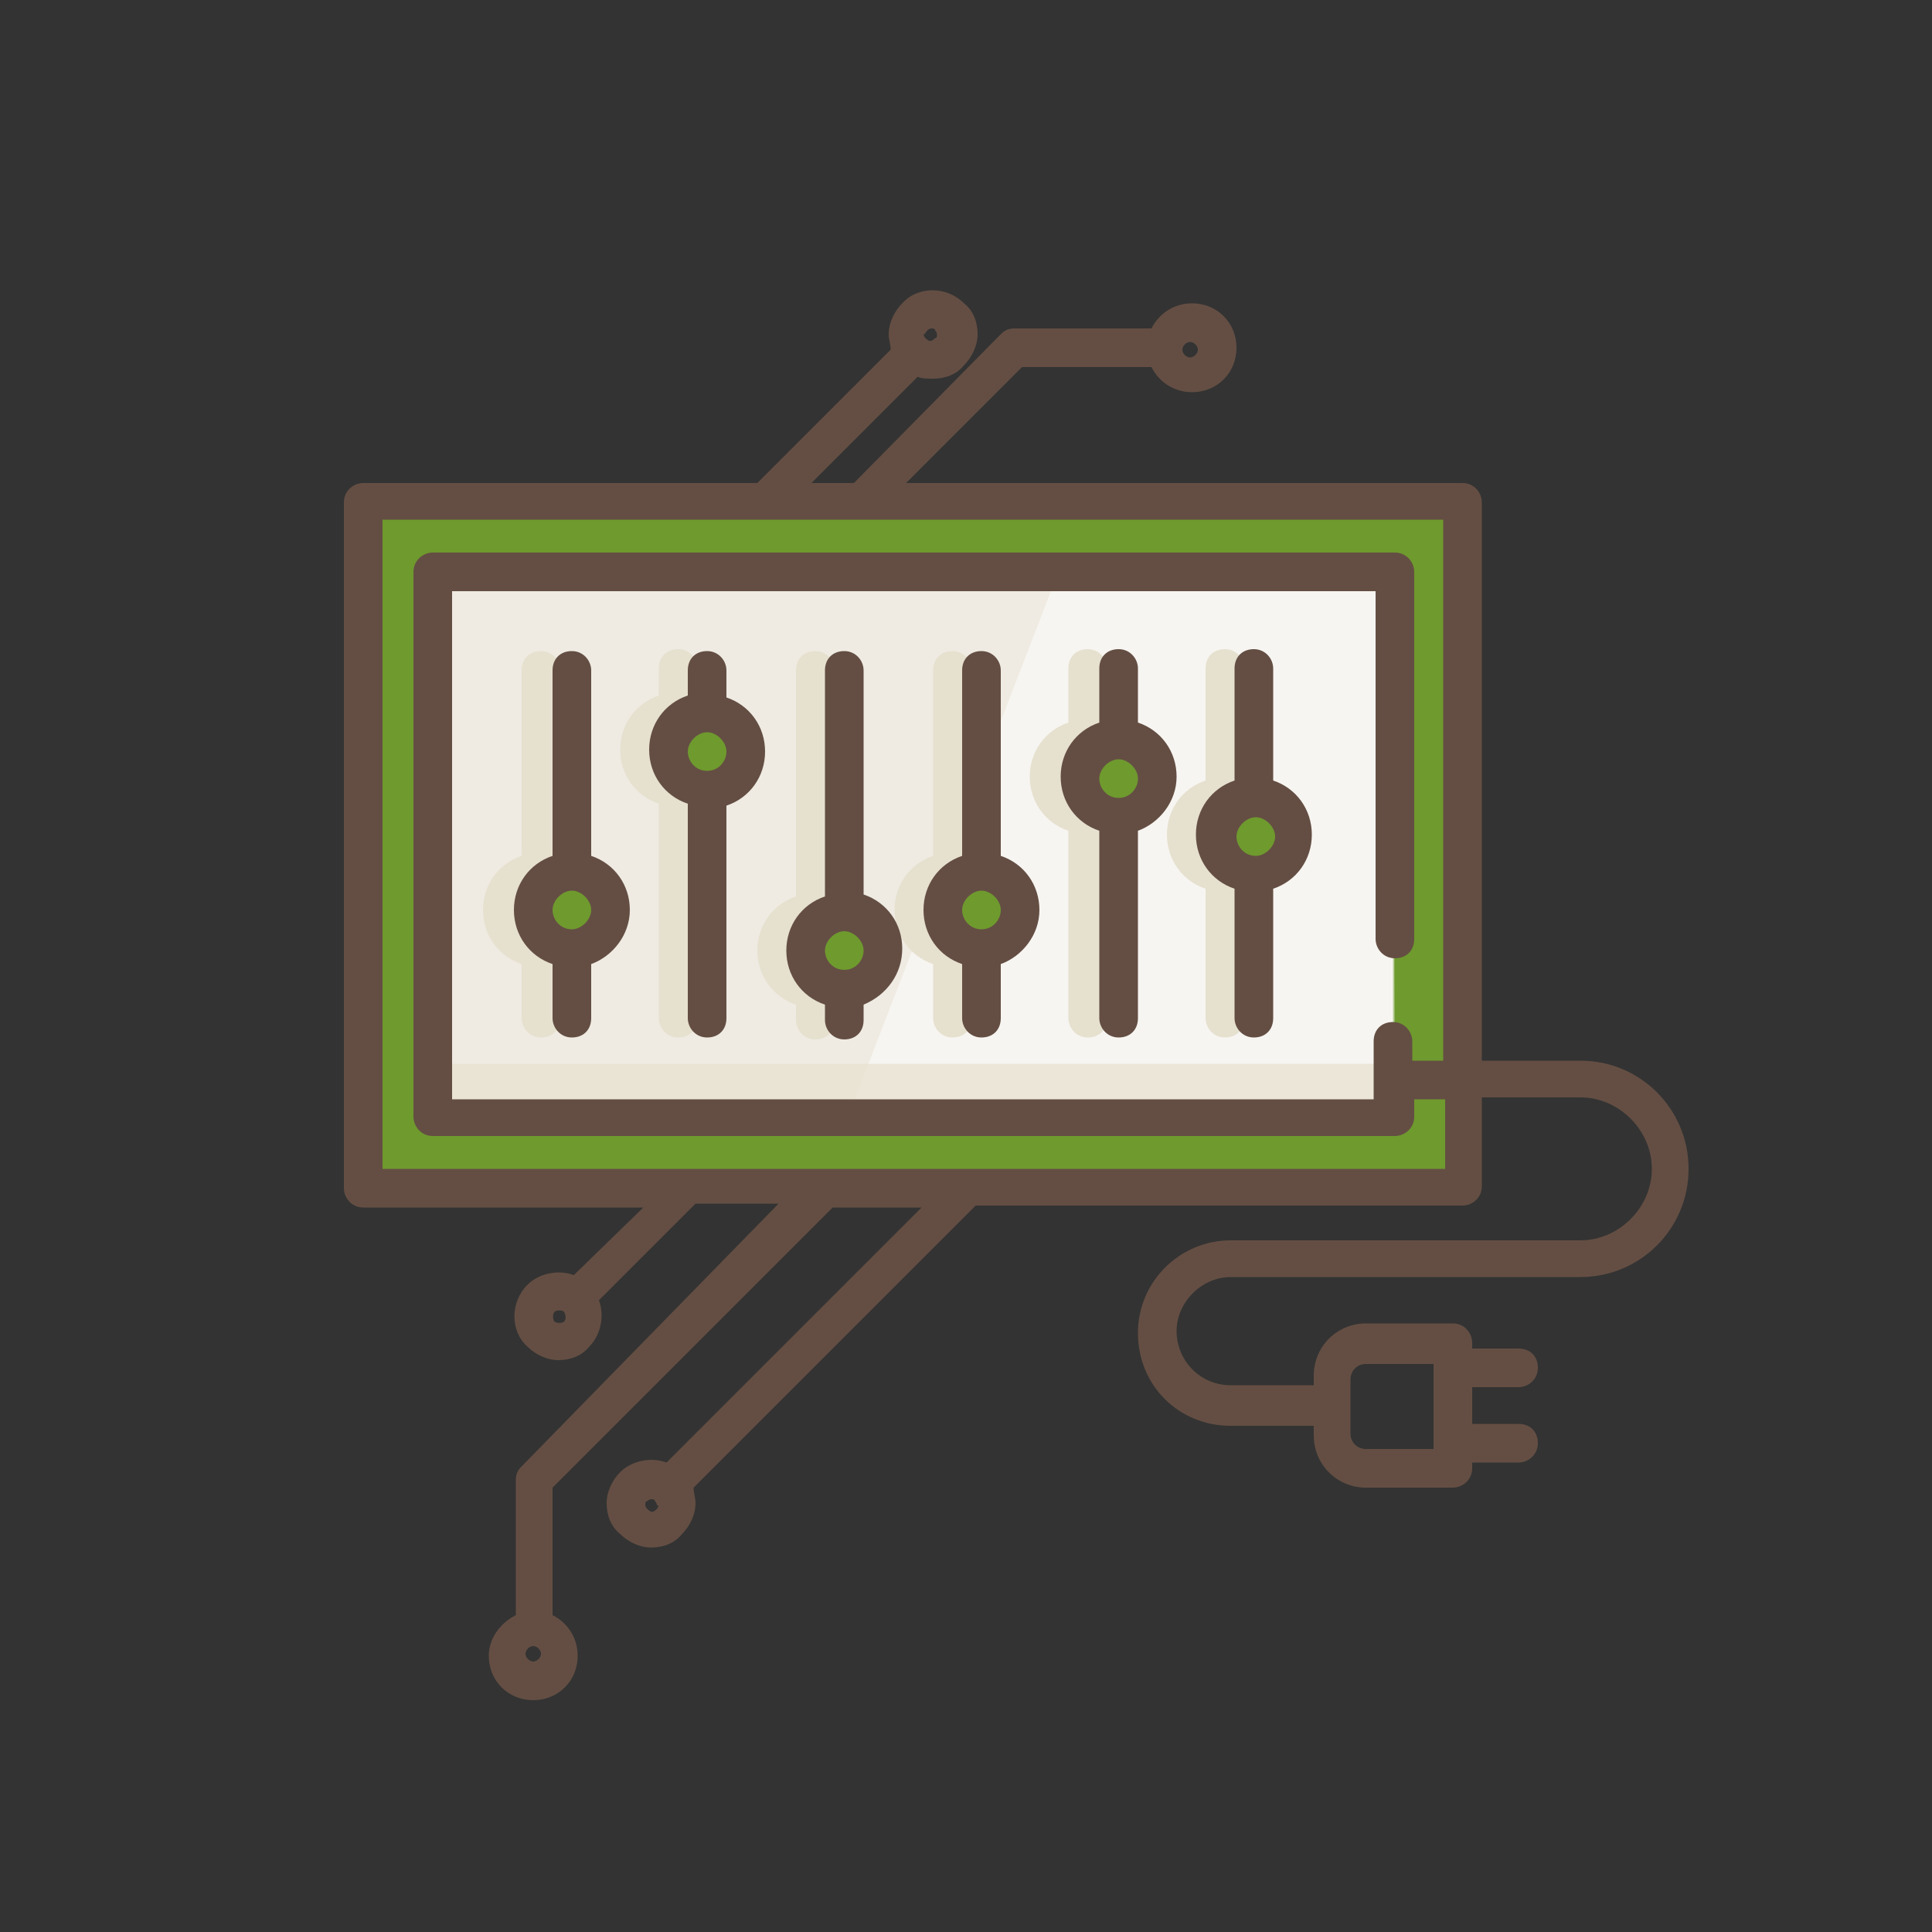 <?xml version="1.0" encoding="utf-8"?>
<?xml-stylesheet href="style.css" type="text/css"?>
<!-- Generator: Adobe Illustrator 19.2.0, SVG Export Plug-In . SVG Version: 6.00 Build 0)  -->
<svg version="1.1" id="Capa_1" xmlns="http://www.w3.org/2000/svg" xmlns:xlink="http://www.w3.org/1999/xlink" x="0px" y="0px"
	 width="100px" height="100px" viewBox="0 0 100 100" enable-background="new 0 0 100 100" xml:space="preserve">
<rect x="0" y="0" width="100" height="100" fill="#333333" stroke="none"/>
<path class="dashboard_main_color" fill="#6F9A2E" d="M75.6,61.4H18.9V26h56.7V61.4z"/>
<path fill="#EFEBE2" d="M22.2,29.2v28.6h49.9V29.2H22.2z M29.6,48.6c-0.8,0-1.4-0.6-1.4-1.4c0-0.8,0.6-1.4,1.4-1.4s1.4,0.6,1.4,1.4
	C31,47.9,30.4,48.6,29.6,48.6z M36.6,40.2c-0.8,0-1.4-0.6-1.4-1.4c0-0.8,0.6-1.4,1.4-1.4c0.8,0,1.4,0.6,1.4,1.4
	C38,39.6,37.4,40.2,36.6,40.2z M43.7,50.4c-0.8,0-1.4-0.6-1.4-1.4c0-0.8,0.6-1.4,1.4-1.4S45,48.3,45,49C45,49.8,44.4,50.4,43.7,50.4
	z M50.8,48.6c-0.8,0-1.4-0.6-1.4-1.4s0.6-1.4,1.4-1.4s1.4,0.6,1.4,1.4S51.6,48.6,50.8,48.6z M58,41.7c-0.8,0-1.4-0.6-1.4-1.4
	c0-0.8,0.6-1.4,1.4-1.4s1.4,0.6,1.4,1.4C59.3,41.1,58.7,41.7,58,41.7z M64.9,44.7c-0.8,0-1.5-0.7-1.5-1.5c0-0.8,0.7-1.5,1.5-1.5
	c0.8,0,1.5,0.7,1.5,1.5C66.4,44,65.7,44.7,64.9,44.7z"/>
<path opacity="0.5" fill="#FFFFFF" d="M62.9,29.5l-8-0.2l-11.2,29l28.5-0.1l-0.1-28.9L62.9,29.5z M50.8,48.3c-0.7,0-1.2-0.5-1.2-1.2
	c0-0.7,0.5-1.2,1.2-1.2c0.7,0,1.2,0.5,1.2,1.2C52,47.8,51.5,48.3,50.8,48.3z M57.9,41.4c-0.7,0-1.2-0.5-1.2-1.2
	c0-0.7,0.5-1.2,1.2-1.2s1.2,0.5,1.2,1.2C59.1,40.9,58.5,41.4,57.9,41.4z M65,44.7c-0.8,0-1.4-0.6-1.4-1.4s0.6-1.4,1.4-1.4
	s1.4,0.6,1.4,1.4S65.8,44.7,65,44.7z"/>
<rect x="45.9" y="31.6" transform="matrix(-1.836970e-16 1 -1 -1.836970e-16 103.691 9.162)" opacity="0.73" fill="#E6E0CF" width="2.7" height="49.8"/>
<path fill="#644E43" d="M81.8,54.9h-5.1V26c0-0.5-0.4-1-1-1H46.9l6-6h6.7c0.4,0.8,1.2,1.3,2.1,1.3c1.3,0,2.3-1,2.3-2.3
	s-1-2.3-2.3-2.3c-0.9,0-1.7,0.5-2.1,1.3h-7.1c-0.3,0-0.5,0.1-0.7,0.3L44.2,25h-2.2l5.5-5.5c0.2,0.1,0.5,0.1,0.8,0.1
	c0.6,0,1.2-0.2,1.6-0.7l0,0c0.4-0.4,0.7-1,0.7-1.6c0-0.6-0.2-1.2-0.7-1.6c-0.9-0.9-2.4-0.9-3.2,0c-0.4,0.4-0.7,1-0.7,1.6
	c0,0.3,0.1,0.5,0.1,0.8L39.2,25H18.8c-0.5,0-1,0.4-1,1v35.5c0,0.5,0.4,1,1,1h14.5L29.7,66c-0.8-0.3-1.8-0.1-2.4,0.5
	c-0.9,0.9-0.9,2.4,0,3.2c0,0,0,0,0,0c0.4,0.4,1,0.7,1.6,0.7s1.2-0.2,1.6-0.7c0.6-0.6,0.8-1.6,0.5-2.4l5-5h4.3L27,75.9
	c-0.2,0.2-0.3,0.4-0.3,0.7v7c-0.8,0.4-1.4,1.2-1.4,2.1c0,1.3,1,2.3,2.3,2.3s2.3-1,2.3-2.3c0-0.9-0.5-1.7-1.3-2.1V77l14.5-14.5
	c0,0,0,0,0,0h4.6L34.5,75.7c-0.8-0.3-1.8-0.1-2.4,0.5c-0.4,0.4-0.7,1-0.7,1.6s0.2,1.2,0.7,1.6l0,0c0.4,0.4,1,0.7,1.6,0.7
	s1.2-0.2,1.6-0.7c0.4-0.4,0.7-1,0.7-1.6c0-0.3-0.1-0.5-0.1-0.8l14.6-14.6c0,0,0,0,0,0h25.2c0.5,0,1-0.4,1-1v-4.6h5.1
	c2,0,3.7,1.7,3.7,3.7s-1.7,3.7-3.7,3.7h-1.7H65h-1.3c-2.6,0-4.8,2.1-4.8,4.8s2.1,4.8,4.8,4.8H65h1.6H68v0.5c0,1.5,1.2,2.7,2.7,2.7
	h4.5c0.5,0,1-0.4,1-1v-0.3h2.4c0.5,0,1-0.4,1-1s-0.4-1-1-1h-2.4v-1.9h2.4c0.5,0,1-0.4,1-1s-0.4-1-1-1h-2.4v-0.3c0-0.5-0.4-1-1-1
	h-4.5c-1.5,0-2.7,1.2-2.7,2.7v0.5h-1.3H65h-1.3c-1.6,0-2.8-1.3-2.8-2.8s1.3-2.8,2.8-2.8H65h15.1h1.7c3.1,0,5.6-2.5,5.6-5.6
	S84.9,54.9,81.8,54.9z M61.6,17.7c0.2,0,0.4,0.2,0.4,0.4s-0.2,0.4-0.4,0.4s-0.4-0.2-0.4-0.4S61.4,17.7,61.6,17.7z M48,17.1
	c0.1-0.1,0.2-0.1,0.2-0.1c0.1,0,0.2,0,0.2,0.1c0.1,0.1,0.1,0.2,0.1,0.2c0,0.1,0,0.2-0.1,0.2c0,0,0,0,0,0c-0.2,0.2-0.3,0.2-0.5,0
	c-0.1-0.1-0.1-0.2-0.1-0.2C47.9,17.3,47.9,17.2,48,17.1z M29.2,68.4c-0.1,0.1-0.4,0.1-0.5,0c-0.1-0.1-0.1-0.4,0-0.5
	c0.1-0.1,0.4-0.1,0.5,0C29.3,68.1,29.3,68.3,29.2,68.4z M27.6,86c-0.2,0-0.4-0.2-0.4-0.4s0.2-0.4,0.4-0.4s0.4,0.2,0.4,0.4
	S27.8,86,27.6,86z M34,78.1c-0.2,0.2-0.3,0.2-0.5,0c0,0,0,0,0,0c-0.1-0.1-0.1-0.2-0.1-0.2c0-0.1,0-0.2,0.1-0.2
	c0.1-0.1,0.2-0.1,0.2-0.1c0.1,0,0.2,0,0.2,0.1c0.1,0.1,0.1,0.2,0.1,0.2C34.1,77.9,34.1,78,34,78.1z M74.7,54.9h-1.6v-1
	c0-0.5-0.4-1-1-1s-1,0.4-1,1v1.8c0,0.1,0,0.1,0,0.2s0,0.1,0,0.2v0.8H23.4V30.6h47.8v18c0,0.5,0.4,1,1,1s1-0.4,1-1v-19
	c0-0.5-0.4-1-1-1H22.4c-0.5,0-1,0.4-1,1v28.2c0,0.5,0.4,1,1,1h49.8c0.5,0,1-0.4,1-1v-0.9h1.6v3.6H19.8V26.9h54.9V54.9z M69.9,71.4
	c0-0.4,0.3-0.8,0.8-0.8h3.5V75h-3.5c-0.4,0-0.8-0.3-0.8-0.8V71.4z"/>
<g>
	<path fill="#E6E0CF" d="M29,44.3v-9.6c0-0.5-0.4-1-1-1s-1,0.4-1,1v9.6c-1.2,0.4-2,1.5-2,2.8s0.8,2.4,2,2.8v2.8c0,0.5,0.4,1,1,1
		s1-0.4,1-1v-2.8c1.2-0.4,2-1.5,2-2.8S30.2,44.7,29,44.3z M29.6,48.6c-0.8,0-1.4-0.6-1.4-1.4c0-0.8,0.6-1.4,1.4-1.4s1.4,0.6,1.4,1.4
		C31,47.9,30.4,48.6,29.6,48.6z"/>
	<path fill="#E6E0CF" d="M36.1,36v-1.4c0-0.5-0.4-1-1-1s-1,0.4-1,1V36c-1.2,0.4-2,1.5-2,2.8s0.8,2.4,2,2.8v11.1c0,0.5,0.4,1,1,1
		s1-0.4,1-1V41.7c1.2-0.4,2-1.5,2-2.8S37.3,36.4,36.1,36z M36.6,40.2c-0.7,0-1.4-0.6-1.4-1.4s0.6-1.4,1.4-1.4s1.4,0.6,1.4,1.4
		S37.4,40.2,36.6,40.2z"/>
	<path fill="#E6E0CF" d="M43.2,46.3V34.7c0-0.5-0.4-1-1-1s-1,0.4-1,1v11.7c-1.2,0.4-2,1.5-2,2.8s0.8,2.4,2,2.8v0.8c0,0.5,0.4,1,1,1
		s1-0.4,1-1v-0.8c1.2-0.4,2-1.5,2-2.8S44.3,46.7,43.2,46.3z M43.7,50.5c-0.8,0-1.4-0.6-1.4-1.4c0-0.8,0.6-1.4,1.4-1.4
		s1.4,0.6,1.4,1.4C45.1,49.9,44.5,50.5,43.7,50.5z"/>
	<path fill="#E6E0CF" d="M50.3,44.3v-9.6c0-0.5-0.4-1-1-1s-1,0.4-1,1v9.6c-1.2,0.4-2,1.5-2,2.8s0.8,2.4,2,2.8v2.8c0,0.5,0.4,1,1,1
		s1-0.4,1-1v-2.8c1.2-0.4,2-1.5,2-2.8S51.4,44.7,50.3,44.3z M50.8,48.6c-0.8,0-1.4-0.6-1.4-1.4s0.6-1.4,1.4-1.4s1.4,0.6,1.4,1.4
		S51.6,48.6,50.8,48.6z"/>
	<path fill="#E6E0CF" d="M57.3,37.4v-2.8c0-0.5-0.4-1-1-1s-1,0.4-1,1v2.8c-1.2,0.4-2,1.5-2,2.8s0.8,2.4,2,2.8v9.7c0,0.5,0.4,1,1,1
		s1-0.4,1-1V43c1.2-0.4,2-1.5,2-2.8S58.5,37.8,57.3,37.4z M57.8,41.6c-0.8,0-1.4-0.6-1.4-1.4s0.6-1.4,1.4-1.4c0.8,0,1.4,0.6,1.4,1.4
		S58.6,41.6,57.8,41.6z"/>
	<path fill="#E6E0CF" d="M64.4,40.4v-5.8c0-0.5-0.4-1-1-1s-1,0.4-1,1v5.8c-1.2,0.4-2,1.5-2,2.8s0.8,2.4,2,2.8v6.7c0,0.5,0.4,1,1,1
		s1-0.4,1-1V46c1.2-0.4,2-1.5,2-2.8S65.6,40.8,64.4,40.4z M64.9,44.7c-0.8,0-1.5-0.7-1.5-1.5c0-0.8,0.7-1.5,1.5-1.5
		c0.8,0,1.5,0.7,1.5,1.5C66.4,44,65.7,44.7,64.9,44.7z"/>
</g>
<path fill="#644E43" d="M32.6,47.1c0-1.3-0.8-2.4-2-2.8v-9.6c0-0.5-0.4-1-1-1s-1,0.4-1,1v9.6c-1.2,0.4-2,1.5-2,2.8s0.8,2.4,2,2.8
	v2.8c0,0.5,0.4,1,1,1s1-0.4,1-1v-2.8C31.7,49.5,32.6,48.4,32.6,47.1z M29.6,48.1c-0.6,0-1-0.5-1-1s0.5-1,1-1s1,0.5,1,1
	S30.1,48.1,29.6,48.1z"/>
<path fill="#644E43" d="M39.6,38.9c0-1.3-0.8-2.4-2-2.8v-1.4c0-0.5-0.4-1-1-1s-1,0.4-1,1V36c-1.2,0.4-2,1.5-2,2.8s0.8,2.4,2,2.8
	v11.1c0,0.5,0.4,1,1,1s1-0.4,1-1V41.7C38.8,41.3,39.6,40.2,39.6,38.9z M36.6,39.9c-0.6,0-1-0.5-1-1s0.5-1,1-1s1,0.5,1,1
	S37.2,39.9,36.6,39.9z"/>
<path fill="#644E43" d="M46.7,49.1c0-1.3-0.8-2.4-2-2.8V34.7c0-0.5-0.4-1-1-1s-1,0.4-1,1v11.7c-1.2,0.4-2,1.5-2,2.8s0.8,2.4,2,2.8
	v0.8c0,0.5,0.4,1,1,1s1-0.4,1-1v-0.8C45.9,51.5,46.7,50.4,46.7,49.1z M43.7,50.2c-0.6,0-1-0.5-1-1s0.5-1,1-1s1,0.5,1,1
	S44.3,50.2,43.7,50.2z"/>
<path fill="#644E43" d="M53.8,47.1c0-1.3-0.8-2.4-2-2.8v-9.6c0-0.5-0.4-1-1-1s-1,0.4-1,1v9.6c-1.2,0.4-2,1.5-2,2.8s0.8,2.4,2,2.8
	v2.8c0,0.5,0.4,1,1,1s1-0.4,1-1v-2.8C52.9,49.5,53.8,48.4,53.8,47.1z M50.8,48.1c-0.6,0-1-0.5-1-1s0.5-1,1-1s1,0.5,1,1
	S51.4,48.1,50.8,48.1z"/>
<path fill="#644E43" d="M60.9,40.2c0-1.3-0.8-2.4-2-2.8v-2.8c0-0.5-0.4-1-1-1s-1,0.4-1,1v2.8c-1.2,0.4-2,1.5-2,2.8s0.8,2.4,2,2.8
	v9.7c0,0.5,0.4,1,1,1s1-0.4,1-1V43C60,42.6,60.9,41.5,60.9,40.2z M57.9,41.3c-0.6,0-1-0.5-1-1s0.5-1,1-1s1,0.5,1,1
	S58.5,41.3,57.9,41.3z"/>
<path fill="#644E43" d="M67.9,43.2c0-1.3-0.8-2.4-2-2.8v-5.8c0-0.5-0.4-1-1-1s-1,0.4-1,1v5.8c-1.2,0.4-2,1.5-2,2.8s0.8,2.4,2,2.8
	v6.7c0,0.5,0.4,1,1,1s1-0.4,1-1V46C67.1,45.6,67.9,44.5,67.9,43.2z M65,44.3c-0.6,0-1-0.5-1-1s0.5-1,1-1s1,0.5,1,1
	S65.5,44.3,65,44.3z"/>
</svg>
